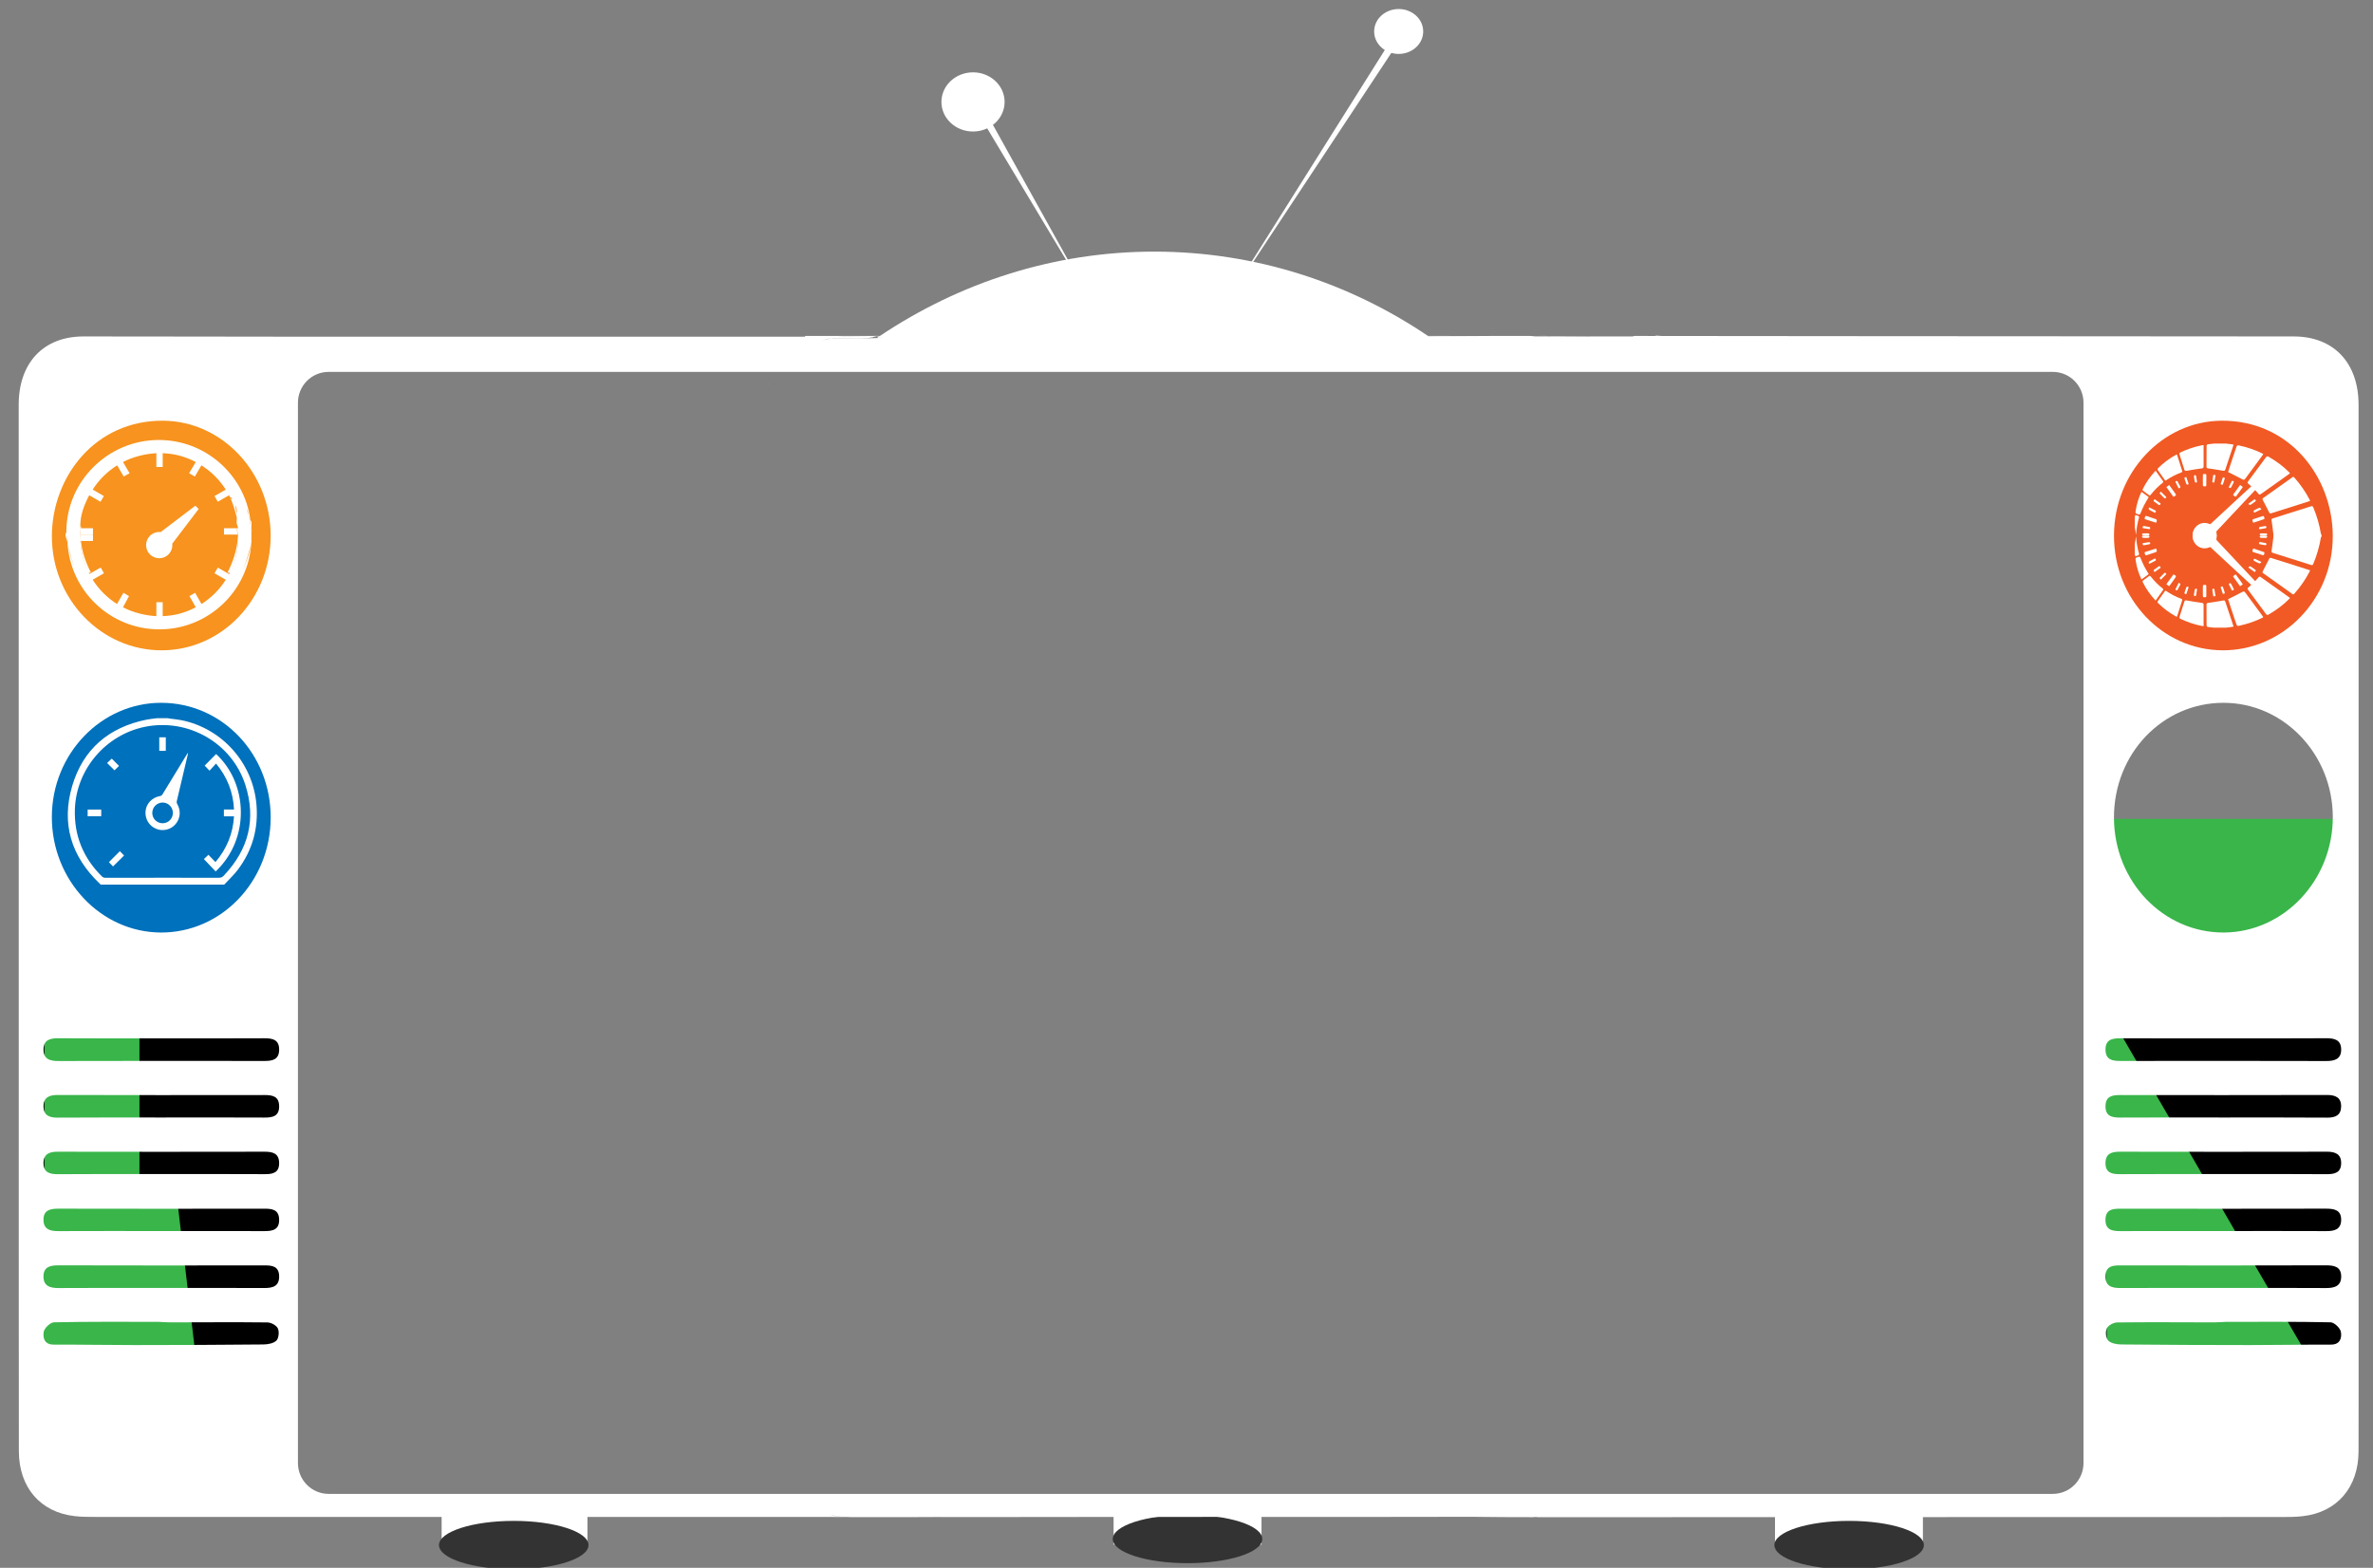 <?xml version="1.0" encoding="utf-8"?>
<!-- Generator: Adobe Illustrator 16.0.0, SVG Export Plug-In . SVG Version: 6.00 Build 0)  -->
<!DOCTYPE svg PUBLIC "-//W3C//DTD SVG 1.1//EN" "http://www.w3.org/Graphics/SVG/1.1/DTD/svg11.dtd">
<svg version="1.1" id="Layer_1" xmlns="http://www.w3.org/2000/svg" xmlns:xlink="http://www.w3.org/1999/xlink" x="0px" y="0px"
	 width="1123px" height="742px" viewBox="0 0 1123 742" enable-background="new 0 0 1123 742" xml:space="preserve">
<rect x="0" y="0" width="1123" height="742" fill="#808080" stroke="none"/>
<rect x="989" y="463" width="123" height="197"/>
<rect x="13" y="473" width="123" height="198"/>
<rect x="21" y="478" fill="#39B54A" width="45" height="83"/>
<rect x="14.286" y="564.889" transform="matrix(0.993 -0.117 0.117 0.993 -71.144 10.247)" fill="#39B54A" width="74.427" height="89.548"/>
<polyline fill="#39B54A" points="1089.237,636.877 997.075,637.768 994.404,473.464 "/>
<circle fill="#F7931E" cx="74.392" cy="253.357" r="57.89"/>
<circle fill="#0071BC" cx="78.72" cy="387.538" r="57.891"/>
<path fill="#39B54A" d="M1111.948,387.538c0,31.973-25.917,57.89-57.89,57.89c-31.974,0-57.89-25.917-57.89-57.89"/>
<circle fill="#F15A24" cx="1052.616" cy="254.801" r="57.89"/>
<path fill-rule="evenodd" clip-rule="evenodd" fill="#FFFFFF" d="M389.569,160c-2.122,0-4.141,0.941-6.06,1.635
	c0.144-0.059,0.274-0.1,0.418-0.142c1.14-0.448,2.309-0.815,3.535-1.118c0.446-0.114,0.909-0.258,1.385-0.36
	c0.202,0,0.39-0.015,0.591-0.015H389.569z"/>
<path fill-rule="evenodd" clip-rule="evenodd" fill="#FFFFFF" d="M684.695,159.214c-0.027,0-0.044-0.014-0.071-0.014h0.244
	c-0.043,0-0.087,0.014-0.144,0.014C684.709,159.214,684.709,159.214,684.695,159.214z"/>
<path fill-rule="evenodd" clip-rule="evenodd" fill="#FFFFFF" d="M685.33,159.2h-0.462c0.058-0.014,0.116-0.029,0.16-0.029
	C685.128,159.2,685.229,159.2,685.33,159.2z"/>
<path fill="none" d="M132.1,550.331c0.086,4.587-2.857,5.383-6.68,5.353c-16.145-0.086-32.305-0.044-48.45-0.044
	c-16.491,0-32.982-0.072-49.488,0.058c-3.824,0.03-6.868-0.705-6.911-5.18c-0.029-4.327,2.784-5.467,6.709-5.452
	c32.65,0.072,65.301,0.058,97.938,0C128.983,545.065,132.028,545.771,132.1,550.331z"/>
<path fill="none" d="M132.1,523.379c0.116,4.935-3.102,5.556-7.085,5.526c-16.145-0.087-32.289-0.043-48.435-0.029
	c-16.505,0-33.011-0.058-49.517,0.059c-3.751,0.014-6.391-1.14-6.478-5.151c-0.101-4.285,2.568-5.568,6.594-5.568
	c32.651,0.085,65.301,0.071,97.952,0.027C128.811,518.242,131.999,518.734,132.1,523.379z"/>
<path fill="none" d="M130.844,634.418c-1.341,1.356-4.025,1.832-6.132,1.861c-20.329,0.201-40.657,0.289-60.987,0.289
	c-12.769,0-25.552-0.245-38.335-0.218c-4.386,0.03-5.179-3.231-4.703-5.988c0.303-1.831,3.145-4.528,4.891-4.558
	c16.636-0.36,33.286-0.217,49.459-0.217c2.222,0.103,3.968,0.246,5.728,0.246c15.251-0.016,30.501-0.144,45.751,0.028
	c1.732,0.015,4.242,1.342,4.95,2.785C132.216,630.191,131.941,633.278,130.844,634.418z"/>
<path fill="none" d="M132.1,577.124c0.129,4.978-3.189,5.526-7.099,5.513c-16.318-0.058-32.622-0.03-48.955-0.03
	c-16.13,0-32.275-0.044-48.435,0.03c-3.723,0.014-6.911-0.693-7.026-5.152c-0.13-4.833,3.203-5.468,7.156-5.468
	c32.463,0.071,64.912,0.058,97.375,0.014C128.782,572.017,131.999,572.449,132.1,577.124z"/>
<path fill="none" d="M132.1,603.86c0.144,4.861-2.972,5.728-6.998,5.713c-16.145-0.073-32.29-0.029-48.435-0.029
	c-16.333,0-32.665-0.072-48.984,0.044c-4.068,0.014-7.214-1.011-7.112-5.656c0.101-4.415,3.26-5.093,7.041-5.093
	c32.477,0.086,64.956,0.071,97.433,0.029C128.681,598.853,131.956,599.171,132.1,603.86z"/>
<path fill="none" d="M128.089,253.416c0.087,29.938-22.884,54.236-51.379,54.351c-28.755,0.13-52.273-24.225-52.157-54.192
	c0.116-27.948,20.546-54.798,52.806-54.466C105.163,199.383,128.002,223.579,128.089,253.416z"/>
<path fill="none" d="M128.103,387.021c-0.101,30.153-23.344,54.422-52.012,54.307c-28.424-0.13-51.639-24.772-51.552-54.755
	c0.072-29.779,23.315-53.99,51.782-53.961C105.177,332.641,128.19,356.822,128.103,387.021z"/>
<path fill="none" d="M132.1,496.977c-0.13,4.632-3.318,5.136-6.998,5.136c-32.477-0.043-64.969-0.059-97.447,0.029
	c-4.068,0.015-7.199-0.938-7.069-5.642c0.115-4.444,3.246-5.15,7.026-5.137c16.16,0.115,32.318,0.044,48.464,0.058
	c16.333,0,32.665,0.044,48.998-0.043C129.056,491.363,132.229,492.042,132.1,496.977z"/>
<path fill="none" d="M1107.942,603.932c0.101,4.646-3.044,5.67-7.127,5.656c-16.318-0.116-32.637-0.044-48.97-0.044
	c-16.144,0-32.303-0.044-48.449,0.029c-4.01,0.015-7.127-0.852-6.982-5.713c0.145-4.689,3.419-5.008,7.055-4.992
	c32.479,0.042,64.941,0.057,97.419-0.029C1104.668,598.839,1107.842,599.517,1107.942,603.932z"/>
<path fill="none" d="M1107.929,550.518c-0.029,4.475-3.073,5.21-6.897,5.18c-16.506-0.13-32.996-0.058-49.502-0.058
	c-16.146,0-32.29-0.042-48.436,0.044c-3.822,0.03-6.78-0.766-6.694-5.353c0.087-4.56,3.131-5.266,6.897-5.266
	c32.637,0.058,65.287,0.072,97.923,0C1105.158,545.051,1107.972,546.19,1107.929,550.518z"/>
<path fill="none" d="M1107.929,577.484c-0.116,4.459-3.305,5.166-7.041,5.152c-16.145-0.074-32.29-0.03-48.436-0.03
	c-16.317,0-32.635-0.027-48.954,0.03c-3.91,0.014-7.214-0.535-7.099-5.513c0.102-4.675,3.332-5.107,6.982-5.094
	c32.464,0.044,64.927,0.058,97.39-0.014C1104.726,572.017,1108.059,572.651,1107.929,577.484z"/>
<path fill="none" d="M1107.915,523.783c-0.087,4.012-2.727,5.165-6.479,5.151c-16.491-0.116-32.997-0.059-49.502-0.059
	c-16.146-0.014-32.29-0.058-48.449,0.029c-3.969,0.029-7.187-0.592-7.07-5.526c0.101-4.645,3.275-5.137,6.968-5.137
	c32.651,0.044,65.302,0.058,97.954-0.027C1105.346,518.215,1108.029,519.498,1107.915,523.783z"/>
<path fill="none" d="M1103.109,636.351c-12.768-0.027-25.552,0.218-38.319,0.218c-20.332,0-40.659-0.088-60.989-0.289
	c-2.106-0.029-4.791-0.505-6.131-1.861c-1.111-1.14-1.372-4.227-0.621-5.771c0.691-1.443,3.217-2.771,4.948-2.785
	c15.251-0.172,30.501-0.044,45.738-0.028c1.759,0,3.505-0.144,5.741-0.246c16.159,0,32.81-0.144,49.446,0.217
	c1.759,0.029,4.587,2.727,4.89,4.558C1108.289,633.119,1107.495,636.381,1103.109,636.351z"/>
<path fill="none" d="M1107.929,496.5c0.114,4.704-3.001,5.656-7.069,5.642c-32.493-0.088-64.97-0.072-97.463-0.029
	c-3.665,0-6.854-0.504-6.982-5.136c-0.13-4.935,3.044-5.613,7.026-5.599c16.333,0.087,32.664,0.043,48.983,0.043
	c16.16-0.014,32.319,0.058,48.478-0.058C1104.668,491.35,1107.813,492.056,1107.929,496.5z"/>
<path fill="none" d="M1103.961,253.575c0.115,29.967-23.402,54.322-52.157,54.192c-28.495-0.115-51.48-24.413-51.379-54.351
	c0.086-29.837,22.911-54.033,50.729-54.307C1083.415,198.777,1103.845,225.627,1103.961,253.575z"/>
<path fill="none" d="M1103.975,386.572c0.088,29.982-23.128,54.625-51.564,54.755c-28.655,0.115-51.913-24.153-51.999-54.307
	c-0.088-30.198,22.911-54.38,51.768-54.409C1080.645,332.582,1103.889,356.793,1103.975,386.572z"/>
<path fill="#FFFFFF" d="M460.768,717.932c34.497,0,68.997-0.004,103.494-0.004c-42.393-0.002-84.787-0.004-127.18-0.006
	C444.978,717.926,452.873,717.932,460.768,717.932z"/>
<path fill="#FFFFFF" d="M424.139,718c-8.339,0-16.679,0-25.019,0.014c-0.173,0-0.332-0.014-0.505-0.014H424.139z"/>
<path fill="#FFFFFF" d="M691.446,718c4.313,0,8.627,0,12.939,0C700.073,718,695.76,718,691.446,718z"/>
<path fill="#FFFFFF" d="M667.758,717.932c7.896,0,15.792-0.006,23.688-0.01c-42.395,0.002-84.791,0.004-127.185,0.006
	C598.761,717.928,633.259,717.932,667.758,717.932z"/>
<path fill="#FFFFFF" d="M415.28,159.2c-0.029,0-0.058,0.014-0.086,0.014c-0.029,0.015-0.058,0.015-0.087,0.015
	c8.743,0,17.487,0.029,26.23,0.042c6.651,0.015,13.317,0.029,19.968,0.043c9.754,0.015,19.507,0.029,29.275,0.029
	c11.889,0,23.777,0,35.666-0.015c10.821-0.015,21.643-0.029,32.449-0.043C510.967,159.258,463.008,159.2,415.28,159.2z M413.866,159
	c-5.338,0-10.691,0.14-16.044,0.14c-2.885,0-5.641-0.14-8.252,0.86h11.311c2.814,0,5.555,0.234,8.253,0.104
	c1.833-0.086,3.636-0.408,5.41-0.985c0.029-0.014,0.058-0.12,0.086-0.12H413.866z"/>
<path fill="#FFFFFF" d="M363.526,181.651c-0.028,0.057-0.043,0.115-0.057,0.173c-0.015,0.058-0.043,0.115-0.043,0.173
	c0.028-0.058,0.057-0.101,0.086-0.173c0.014-0.043,0.029-0.101,0.058-0.173H363.526z M414.414,159c-1.731,1-3.491,0.922-5.28,1.024
	c1.833-0.087,3.636-0.368,5.41-0.945c0.029-0.015,0.058-0.079,0.086-0.079H414.414z M693.093,159.114
	c-2.497-0.014-4.979-0.114-7.459-0.114h-11.097c-11.268,0-22.536,0.114-33.818,0.129c-25.452,0.014-50.902,0.093-76.311,0.107
	c24.571,0.029,49.056,0.083,73.627,0.083c15.669,0.014,31.323-0.017,46.993-0.061c9.03-0.014,18.063-0.072,27.094-0.086
	C705.775,159.173,699.427,159.114,693.093,159.114z M734.255,159.107c-1.76,0-3.534-0.107-5.295-0.107h2.844
	c0.837,0,1.659,0.151,2.451,0.208c6.104-0.014,12.206-0.029,18.31-0.029C746.461,159.18,740.359,159.107,734.255,159.107z"/>
<path fill="#FFFFFF" d="M415.193,159h-0.217c-0.115,0-0.231,0.136-0.346,0.151c8.902,0,17.805,0.053,26.707,0.068
	c6.651,0.015,13.317-0.051,19.968-0.036C445.939,159.153,430.559,159,415.193,159z M414.414,159.2c0.044,0,0.087,0.014,0.13,0.029
	c0.029-0.015,0.058-0.015,0.086-0.029H414.414z M383.928,161.476c-0.145,0.044-0.274,0.084-0.418,0.143
	c1.919-0.692,3.938-1.618,6.06-1.618h-0.13C387.521,160,385.673,160.87,383.928,161.476z M363.469,181.824h0.043
	c0.014-0.043,0.029-0.101,0.058-0.173h-0.044C363.498,181.708,363.483,181.766,363.469,181.824z"/>
<path fill="#FFFFFF" d="M786.659,159h-3.694c0.375,0,0.75-0.202,1.125-0.188C784.956,158.841,785.821,159,786.659,159z"/>
<g>
	<g>
		<path fill="#FFFFFF" d="M92.456,239.324l-16.402,12.477c-0.233-0.019-0.467-0.039-0.7-0.039c-3.44,0-6.219,2.779-6.219,6.219
			c0,3.44,2.779,6.219,6.219,6.219c3.439,0,6.219-2.779,6.219-6.219c0-0.233-0.02-0.466-0.039-0.7l12.478-16.403L92.456,239.324z"/>
		<path fill="#FFFFFF" d="M43.036,271h-1.342c-2.165-5-3.39-10-3.621-15h0.202C38.837,261,40.453,266,43.036,271z"/>
		<path fill="#FFFFFF" d="M44,250v3h-6v-0.075c0-0.057,0.044-0.144,0-0.216c-0.043-0.073,0-0.13,0-0.188v-0.058
			c0-0.924,0-1.126,0-2.251V250H44z"/>
		<path fill="#FFFFFF" d="M110.112,236.232h-0.015c-0.015-0.044-0.029-0.073-0.043-0.102
			C110.068,236.159,110.083,236.203,110.112,236.232z"/>
		<path fill="#FFFFFF" d="M111.698,241.051c-0.086-0.39-0.172-0.765-0.274-1.14c-0.029-0.13-0.058-0.274-0.101-0.404
			c0.144,0.491,0.274,0.996,0.375,1.5V241.051z"/>
		<path fill="#FFFFFF" d="M111.973,242.479c0,0,0,0,0,0.014v0.116c0-0.015,0-0.029-0.014-0.044v-0.057
			c0-0.044-0.015-0.086-0.015-0.13C111.958,242.407,111.958,242.451,111.973,242.479z"/>
		<path fill="#FFFFFF" d="M112.029,245.726c0.029,0.504-0.029,1.024-0.029,1.544v-2.482C112,245.105,112,245.408,112.029,245.726z"
			/>
		<path fill="#FFFFFF" d="M112.384,247.27c-0.102-0.88-0.384-1.746-0.384-2.597v-0.491c0,0.505,0.206,1.024,0.235,1.544
			C112.292,246.23,112.354,246.75,112.384,247.27z"/>
		<path fill="#FFFFFF" d="M112.622,253H106v-3h6v0.329C112,251.179,112.593,252,112.622,253z"/>
		<path fill="#FFFFFF" d="M112.666,256c-0.217,5-1.415,10-3.55,15h-1.443c2.525-5,4.156-10,4.733-15H112.666z"/>
		<path fill="#FFFFFF" d="M109.708,235.467c0.044,0.073,0.087,0.131,0.116,0.216h-0.029v-0.014h-0.246v-0.015l0.014-0.101
			c0-0.058,0-0.087,0-0.087s0-0.014,0-0.028c0.014-0.026,0.014-0.052,0.014-0.078c0-0.026,0.001-0.054,0.001-0.081v-0.029
			c0-0.014,0-0.029,0-0.029c0.029,0.058,0.072,0.13,0.101,0.188C109.693,235.424,109.708,235.453,109.708,235.467z"/>
		<path fill="#FFFFFF" d="M114.787,236.319c0.014,0.029,0.014,0.058,0.028,0.086c-0.086-0.172-0.173-0.346-0.26-0.52
			c-0.014-0.029-0.029-0.058-0.029-0.086c0.029,0.044,0.043,0.044,0.072,0.086h0.014v-0.042h0.015v-0.058c0,0,0-0.015,0-0.029
			v-0.015c0-0.029,0-0.072,0-0.072h0.014c0.015,0.072,0.029,0.144,0.044,0.216c0.014,0.043,0.014,0.102,0.028,0.145
			C114.729,236.146,114.757,236.232,114.787,236.319z"/>
		<path fill="#FFFFFF" d="M114.844,236.478c0.087,0.158,0.159,0.316,0.246,0.476c-0.058-0.086-0.13-0.188-0.202-0.347
			c-0.029-0.058-0.057-0.129-0.072-0.202C114.83,236.434,114.83,236.448,114.844,236.478z"/>
		<path fill="#FFFFFF" d="M115.969,238.987c-0.23-0.692-0.658-1.356-0.99-2.034c0.044,0.058,0.021,0.101,0.021,0.145v0.014
			l0.124,0.014c0.071,0.072,0.185,0.159,0.243,0.289c0.072,0.173,0.171,0.39,0.229,0.577c0.029,0.058,0.057,0.116,0.086,0.173
			c0.072,0.203,0.166,0.404,0.223,0.606c0,0.014,0.018,0.029,0.018,0.043C115.937,238.873,115.955,238.929,115.969,238.987z"/>
		<path fill="#FFFFFF" d="M118.97,256.46c-0.014,0.303-0.029,0.62-0.072,0.923c-0.043,0.159-0.087,0.318-0.13,0.462
			C118.855,257.383,118.912,256.921,118.97,256.46z"/>
		<path fill="#FFFFFF" d="M119,247.039c0,0.015,0,0.015,0,0.015c0,1.544,0.072,3.116,0.072,4.703c0,0.418-0.101,0.837-0.116,1.255
			c-0.087-3.073-0.498-6.074-1.219-8.96c0-0.014-0.004-0.043-0.004-0.058c-0.115-0.317-0.225-0.621-0.327-0.923
			c-0.014-0.015-0.011-0.029-0.026-0.043c-0.144-0.389-0.273-0.779-0.403-1.168c-0.014-0.058-0.114-0.129-0.172-0.202
			c0-0.014-0.014-0.014-0.014-0.014c0-0.029,0.341-0.072,0.328-0.101c-0.058-0.188-0.12-0.375-0.12-0.549v-0.014
			c0,0-0.27,0.014-0.169,0.029c0.043,0-0.077,0.014-0.048,0.014c0.043,0-0.017,0.015-0.017,0.015s0.1-0.015,0.114,0
			c0.043,0.014,0.136,0.043,0.18,0.072c0.028,0.014,0.032,0.042,0.046,0.058c0.246,0.231,0.037,0.447,0.124,0.692
			c0.245,0.764,0.373,1.544,0.574,2.323c0.015,0.043,0.014,0.072,0.028,0.115c0.101,0.404,0.23,0.809,0.403,1.212
			c0.014,0.029,0.013,0.043,0.028,0.073c0.072,0.144,0.058,0.288,0.13,0.418C118.582,246.346,119,246.692,119,247.039z"/>
		<path fill="#FFFFFF" d="M119,253.055v3.377c0-0.693-0.043-1.414-0.043-2.122C118.957,253.892,119,253.473,119,253.055z"/>
	</g>
	<path fill="#FFFFFF" d="M116.979,241.859c-0.014-0.058-0.115-0.129-0.173-0.202c0.159,0.447,0.39,0.909,0.577,1.371
		C117.239,242.638,117.109,242.249,116.979,241.859z M116.864,240.979v0.014c0.029,0.015,0.058,0.015,0.072,0.029
		C116.907,241.008,116.893,240.993,116.864,240.979z M114.815,236.405c0.015,0.073,0.043,0.145,0.072,0.202
		c0.072,0.158,0.144,0.26,0.202,0.347c-0.087-0.16-0.159-0.318-0.246-0.476C114.83,236.448,114.83,236.434,114.815,236.405z
		 M114.541,235.669h0.216v-0.015l-0.231-0.014C114.526,235.655,114.541,235.655,114.541,235.669z M111.958,242.565
		c0.014,0.015,0.014,0.029,0.014,0.044v-0.116l-0.014,0.015V242.565z M111.424,239.521c0,0.015,0,0.029,0.015,0.044
		c0.13,0.403,0.433,0.835,0.505,1.254c-0.101-0.62-0.462-1.197-0.649-1.804C111.353,239.189,111.382,239.348,111.424,239.521z
		 M111.107,238.901c0-0.044-0.015-0.073-0.029-0.116c0-0.014-0.014-0.043-0.028-0.058c-0.029-0.073-0.058-0.13-0.087-0.202
		c-0.015-0.028-0.029-0.072-0.058-0.115c-0.015-0.043-0.029-0.087-0.043-0.145c-0.115-0.331-0.26-0.75-0.404-1.14
		c-0.058-0.13-0.101-0.259-0.145-0.389c0.202,0.417,0.376,0.865,0.549,1.298c-0.173-0.491-0.375-0.966-0.578-1.429
		c-0.014-0.014-0.014-0.029-0.028-0.043c-0.029-0.043,0.38-0.101,0.351-0.144c-0.015-0.029,0.393-0.043,0.393-0.058v0.015
		c0,0.072-0.252,0.159-0.223,0.23c0.201,0.462,0.223,0.938,0.223,1.429v0.014c0,0.245,0.104,0.491,0.177,0.736
		c0.057,0.173,0.081,0.332,0.109,0.504c0.015,0.015-0.032,0.044-0.003,0.058c-0.015-0.115-0.088-0.217-0.116-0.332
		C111.167,238.973,111.122,238.929,111.107,238.901z M109.679,235.409c-0.029-0.058-0.072-0.129-0.101-0.188c0,0,0,0.015,0,0.029
		c0-0.014-0.015-0.014-0.015-0.029h-0.014c0.014,0.015,0.014,0.029,0.029,0.044v0.014c0,0.026,0,0.054-0.001,0.081
		c0,0.026,0,0.052-0.014,0.078c0,0.014,0,0.028,0,0.028s0,0.029,0,0.087l-0.014,0.101v0.015h0.246v0.014h0.029
		c-0.029-0.085-0.072-0.144-0.116-0.216C109.708,235.453,109.693,235.424,109.679,235.409z M38.072,253
		c0.043,1,0.101,2.048,0.202,2.885c-0.101-0.837,0.101-1.885,0.101-2.885H38.072z M38.23,252.478v0.044
		c0,0.058,0.029,0.115,0.073,0.188C38.274,252.622,38.23,252.536,38.23,252.478z M38.144,250.098
		c0.015-0.433,0.015-0.88,0.029-1.313c-0.043,0.433-0.087,0.881-0.101,1.313v0.115h0.072V250.098z"/>
	<path fill="#FFFFFF" d="M119,247.053c0,1.544,0.072,3.116,0.072,4.703c0,0.418-0.101,0.837-0.116,1.255
		c-0.087-3.073-0.498-6.074-1.219-8.96c0-0.014-0.004-0.043-0.004-0.058c-0.115-0.317-0.225-0.621-0.327-0.923
		c-0.014-0.015-0.011-0.029-0.026-0.043c-0.187-0.462-0.417-0.923-0.576-1.371c0-0.014-0.013-0.014-0.013-0.014
		c-0.029-0.044,0.313-0.072,0.328-0.101c-0.058-0.188-0.12-0.375-0.12-0.549v-0.014c0-0.015-0.126-0.015-0.126-0.029
		c0-0.015-0.091-0.015-0.091-0.015c-0.102-0.029,0.152-0.072,0.065-0.116c-0.029-0.014,0.152-0.014,0.152-0.029c0,0,0,0,0-0.014
		c0-0.217-0.371-0.448-0.399-0.664c-0.016-0.145-0.222-0.303-0.265-0.447c-0.015-0.058-0.118-0.13-0.133-0.203
		c0-0.028-0.044-0.058-0.073-0.086c-0.029-0.115-0.081-0.246-0.124-0.361c0-0.014-0.011-0.014-0.025-0.029
		c-0.23-0.692-0.554-1.356-0.886-2.034c-0.058-0.086-0.133-0.188-0.205-0.347c-0.029-0.058-0.058-0.129-0.073-0.202
		c-0.087-0.172-0.175-0.346-0.261-0.52c-0.014-0.029-0.286-0.058-0.286-0.086l-0.27-0.014v-0.015l-0.884,0.015l0.648,0.107
		l0.749,0.108h0.029c0,0-0.394-0.18-0.394-0.194L114,235.655v0.015c0,0.433,0.783,0.866,0.97,1.298
		c0.375,0.865,0.925,1.746,1.243,2.655c0.158,0.447,0.411,0.894,0.555,1.356c0.029,0.014,0.092,0.029,0.121,0.043
		c0.015,0,0.053,0,0.066,0.015c0.043,0.014,0.113,0.043,0.141,0.072c0.333,0.245,0.064,0.49,0.151,0.75
		c0.26,0.808,0.378,1.616,0.594,2.438c0.145,0.404,0.29,0.809,0.405,1.212c0.072,0.16,0.146,0.332,0.231,0.491
		c-2.813-21.311-21.208-37.773-43.298-37.773c-24.037,0-43.783,19.493-43.783,43.529c0,0.418-0.398,0.837-0.398,1.255v0.043
		c0,1.155,0.6,2.28,0.844,3.377c-0.042-0.693-0.016-1.414-0.016-2.122c0-0.418-0.009-0.909,0.005-1.327
		c0.059,1.833,0.227,3.593,0.501,5.31c0.852,3.722,1.736,7.243,3.237,10.921c-1.543-3.679-2.638-7.2-3.229-10.921
		c-0.144-0.607-0.272-1.227-0.417-1.861c1.098,23.07,20.171,41.423,43.502,41.423c22.999,0,41.9-17.848,43.473-40.471
		c-0.044,0.159-0.087,0.318-0.13,0.462c-0.693,4.256-2.25,8.224-4.083,12.452c1.833-4.228,2.842-8.195,4.083-12.452
		c0.086-0.462,0.144-0.924,0.202-1.385c-0.014,0.303-0.115,0.62-0.158,0.923c0.086-0.303,0.188-0.606,0.188-0.923
		c0,0,0-0.015,0-0.029c0-0.693-0.043-1.414-0.043-2.122c0-0.418,0.043-0.837,0.043-1.255V247.053z M109.549,236h0.014
		c0,0-0.563-0.763-0.563-0.75c0-0.014,0-0.029,0-0.029c0,0.058,0.36,0.13,0.391,0.188c0.014,0.015,0.173,0.043,0.173,0.058
		c0.043,0.073,0.158,0.131,0.187,0.216c0.058,0.116,0.166,0.231,0.21,0.347c0.014,0.014,0.047,0.029,0.047,0.043
		c0,0.014,0.022,0.029,0.038,0.057c0.014,0.029,0.033,0.073,0.062,0.102c0,0.028,0.017,0.043,0.031,0.072
		c0,0.015,0.016,0.028,0.016,0.057c0.014,0.015,0.015,0.029,0.029,0.058c0.029,0.043,0.044,0.101,0.073,0.144
		c0.015,0.015,0.015,0.029,0.028,0.043c0.203,0.462,0.405,0.938,0.578,1.429c-0.173-0.433-0.347-0.881-0.549-1.298
		c0.044,0.13,0.087,0.259,0.145,0.389c0.144,0.39,0.289,0.809,0.404,1.14c0.014,0.058,0.028,0.102,0.043,0.145
		c0.029,0.043,0.042,0.087,0.058,0.115c0.043,0.058,0.072,0.116,0.087,0.202c0.014,0.014,0.028,0.043,0.028,0.058
		c0.015,0.043,0.029,0.072,0.029,0.116c0.014,0.028,0.029,0.072,0.029,0.115c0.029,0.115,0.072,0.217,0.087,0.332
		c0.014,0.015,0.043,0.029,0.057,0.029l0.015,0.015c0.058,0.043,0.115,0.087,0.115,0.116l0.014,0.014
		c-0.042-0.173-0.072-0.332-0.129-0.505c0.187,0.606,0.569,1.184,0.67,1.804c0.014,0.058,0.035,0.13,0.035,0.188v0.043
		c0,0.015,0,0.015,0,0.029c0,0.014,0,0.014,0,0.029c0,0.403,0.094,0.851,0.108,1.269c0,0.029-0.108,0.073-0.108,0.102
		c0,0,0,0,0,0.014v0.116c0-0.015,0-0.029,0-0.044v1.501c0-0.491-0.035-0.981-0.121-1.457c-0.015-0.116-0.04-0.245-0.054-0.361
		c-0.058-0.404-0.106-0.808-0.179-1.198c-0.115-0.577-0.247-1.154-0.419-1.703c-0.029-0.014-0.045-0.043-0.06-0.058
		c-0.029-0.172,0.068-0.332,0.01-0.504c-0.072-0.245-0.177-0.491-0.177-0.736v-0.014c0-0.491-0.022-0.966-0.223-1.429
		c-0.029-0.072,0.223-0.159,0.223-0.23v-0.015c0-0.101-0.523-0.202-0.567-0.288c0-0.015-0.225-0.029-0.24-0.043
		c-0.014-0.029-0.135-0.058-0.148-0.086c-0.015-0.015-0.067-0.015-0.082-0.029c-0.015-0.029-0.071,0.107-0.1,0.079
		c-0.086-0.086-0.185,0.007-0.271,0.007H109v-0.345c0-0.057-0.181-0.231-0.181-0.26l0.181,0.159c0-0.058,0-0.087,0-0.087
		s0-0.014,0-0.028c0,0,0-0.087,0-0.159v-0.014C109,235.25,109.563,236,109.549,236z M112.643,252.983
		c-0.028,1.442-0.11,1.883-0.197,2.721c-0.015,0.072-0.026,0.296-0.04,0.296h0.26c-0.217,5-1.415,9.89-3.55,14.363
		c-0.014,0.042-0.043,0.053-0.057,0.096c-0.188,0.434-0.404,0.836-0.621,1.254l-5.353-3.097l-1.559,2.694l5.324,3.071
		c-1.457,2.265-3.13,4.385-5.063,6.333c-1.992,1.961-4.127,3.692-6.421,5.149l-3.044-5.31l-2.655,1.558l2.979,5.295
		c-4.804,2.51-9.646,3.954-15.646,4.184V285h-3v6.592c-5-0.23-10.988-1.659-15.793-4.184l2.853-5.295l-2.656-1.558l-3.031,5.31
		c-2.294-1.458-4.445-3.189-6.422-5.151c-1.946-1.948-3.657-4.098-5.085-6.349l5.341-3.073l-1.556-2.713l-5.338,3.059
		c-0.216-0.419-0.432-1.276-0.62-1.276C39.528,266.034,38.304,261,38.072,256h0.202c-0.101,0-0.159-2-0.202-3H38v-0.075
		c0-0.057,0.044-0.144,0-0.216c-0.043-0.073,0-0.13,0-0.188v-0.058c0-0.953,0.13-0.464,0.144-2.464h0.231l0,0
		c0,0-0.094-0.832-0.051-1.265c-0.014,0.433-0.248,0.905-0.264,1.338c0.016-0.433-0.061-0.856-0.061-1.289v0.188
		c0,0.375,0,0.75,0,1.125v-1.372c0-5.079,1.905-9.911,4.228-14.341l5.331,3.088l1.605-2.698l-5.302-3.073
		c1.429-2.251,3.158-4.386,5.106-6.334c1.977-1.962,4.175-3.693,6.469-5.15l3.104,5.31l2.787-1.559l-3.123-5.31
		C63.011,216.133,69,214.72,74,214.488V221h3v-6.512c6,0.231,10.843,1.674,15.646,4.17l-3.164,5.31l2.74,1.559l3.094-5.31
		c2.294,1.457,4.454,3.188,6.445,5.15c1.933,1.948,3.626,4.069,5.083,6.334l-5.322,3.073l1.545,2.698l5.361-3.088
		c1.688,3.232,2.57,6.681,3.57,10.288v-0.491c0,0.505,0.196,1.024,0.225,1.544c0.058,0.504,0.139,1.024,0.168,1.544
		c-0.101-0.88-0.393-1.746-0.393-2.597v0.115c0,0.318,0,0.621,0.029,0.938c0.029,0.504-0.029,1.024-0.029,1.544v0.115
		c0,0.866,0.622,1.615,0.666,2.615H112v0.329C112,251.179,112.614,251.54,112.643,252.983z"/>
	<path fill="#FFFFFF" d="M38.173,248.784c-0.015,0.433-0.015,0.881-0.029,1.313v0.115h-0.072v-0.115
		C38.086,249.665,38.13,249.217,38.173,248.784z"/>
	<path fill="#FFFFFF" d="M32.344,258.293c-0.144-0.607-0.274-1.227-0.419-1.861c-0.042-0.693-0.057-1.414-0.057-2.122
		c0-0.418-0.029-0.909-0.015-1.327C31.912,254.815,32.07,256.576,32.344,258.293z"/>
	<rect x="38.072" y="250.098" fill="#FFFFFF" width="0.072" height="0.115"/>
	<path fill="#FFFFFF" d="M38.173,248.784c-0.015,0.433-0.015,0.881-0.029,1.313v0.115h-0.072v-0.115
		C38.086,249.665,38.13,249.217,38.173,248.784z"/>
	<path fill="#FFFFFF" d="M44,253v3h-5.726c-0.101,0-0.159-2-0.202-3H44z"/>
	<path fill="#FFFFFF" d="M32.344,258.293c-0.144-0.607-0.274-1.227-0.419-1.861c-0.042-0.693-0.057-1.414-0.057-2.122
		c0-0.418-0.029-0.909-0.015-1.327C31.912,254.815,32.07,256.576,32.344,258.293z"/>
</g>
<g>
	<g>
		<path fill-rule="evenodd" clip-rule="evenodd" fill="#FFFFFF" d="M1098.512,254.204c-7.244,0.004-14.489,0.003-21.731,0.022
			c-0.611,0.001-0.779-0.21-0.847-0.819c-0.259-2.356-0.566-4.709-0.928-7.054c-0.093-0.598,0.006-0.84,0.587-1.022
			c6.052-1.893,12.1-3.8,18.139-5.733c0.654-0.21,0.826,0.1,1.031,0.587c1.708,4.035,2.888,8.219,3.604,12.538
			c0.031,0.18,0.094,0.353,0.145,0.53C1098.512,253.569,1098.512,253.887,1098.512,254.204z"/>
		<path fill-rule="evenodd" clip-rule="evenodd" fill="#FFFFFF" d="M1053.443,209.928c0.835,0.104,1.669,0.203,2.503,0.316
			c0.326,0.046,0.653,0.122,1.058,0.199c-0.203,0.637-0.37,1.187-0.553,1.733c-1.112,3.333-2.241,6.659-3.328,10
			c-0.196,0.605-0.431,0.722-1.066,0.605c-2.333-0.425-4.677-0.785-7.026-1.105c-0.593-0.081-0.828-0.241-0.822-0.857
			c0.034-3.224,0.041-6.448,0.036-9.67c-0.002-0.598,0.23-0.857,0.822-0.906c0.891-0.076,1.774-0.207,2.663-0.315
			C1049.634,209.928,1051.538,209.928,1053.443,209.928z"/>
		<path fill-rule="evenodd" clip-rule="evenodd" fill="#FFFFFF" d="M1010.276,244.524c0.089-0.243,0.179-0.485,0.294-0.807
			c0.501,0.165,0.989,0.279,1.432,0.489c0.162,0.078,0.352,0.418,0.306,0.575c-0.787,2.718-1.229,5.486-1.462,8.335
			c-0.188-1.225-0.379-2.449-0.569-3.673C1010.276,247.804,1010.276,246.164,1010.276,244.524z"/>
		<path fill-rule="evenodd" clip-rule="evenodd" fill="#FFFFFF" d="M1067.242,231.94c-1.266,1.342-2.457,2.605-3.646,3.871
			c-3.237,3.447-6.478,6.895-9.714,10.343c-1.554,1.659-3.097,3.33-4.666,4.974c-0.38,0.4-0.501,0.755-0.36,1.329
			c0.761,3.152-1.084,6.116-4.243,6.898c-2.98,0.74-6.026-1.133-6.816-4.192c-1.042-4.035,2.737-7.891,6.785-6.875
			c0.716,0.179,1.165,0.037,1.68-0.442c4.016-3.749,8.056-7.475,12.093-11.205c2.018-1.865,4.042-3.721,6.066-5.579
			c0.292-0.267,0.592-0.521,0.982-0.862c-0.515-0.466-0.906-0.89-1.365-1.219c-0.508-0.366-0.509-0.667-0.144-1.155
			c2.472-3.301,4.919-6.622,7.371-9.937c0.423-0.574,0.813-1.178,1.285-1.709c0.147-0.168,0.595-0.283,0.77-0.184
			c3.774,2.128,7.232,4.677,10.269,7.781c0.034,0.033,0.038,0.097,0.088,0.247c-1.101,0.796-2.219,1.622-3.353,2.426
			c-3.383,2.405-6.771,4.8-10.157,7.199c-0.898,0.636-0.895,0.629-1.61-0.227C1068.153,232.942,1067.726,232.484,1067.242,231.94z"
			/>
		<path fill-rule="evenodd" clip-rule="evenodd" fill="#FFFFFF" d="M1093.217,237.079c-1.987,0.636-3.892,1.251-5.803,1.856
			c-4.053,1.283-8.106,2.558-12.16,3.84c-1.142,0.361-1.096,0.345-1.623-0.737c-0.878-1.799-1.795-3.581-2.746-5.342
			c-0.249-0.465-0.256-0.713,0.193-1.032c3.818-2.696,7.625-5.413,11.435-8.124c0.777-0.55,1.559-1.093,2.317-1.664
			c0.336-0.252,0.577-0.271,0.875,0.062c2.908,3.245,5.359,6.804,7.366,10.669C1093.129,236.721,1093.149,236.854,1093.217,237.079z
			"/>
		<path fill-rule="evenodd" clip-rule="evenodd" fill="#FFFFFF" d="M1054.429,223.407c0.366-1.148,0.71-2.278,1.088-3.398
			c0.942-2.83,1.919-5.65,2.84-8.487c0.217-0.662,0.508-0.863,1.206-0.711c3.784,0.823,7.436,2.025,10.919,3.724
			c0.183,0.091,0.353,0.211,0.593,0.354c-0.143,0.232-0.248,0.437-0.383,0.619c-2.714,3.675-5.444,7.336-8.134,11.03
			c-0.463,0.635-0.784,0.642-1.463,0.267c-2.009-1.107-4.082-2.091-6.127-3.124C1054.806,223.6,1054.645,223.518,1054.429,223.407z"
			/>
		<path fill-rule="evenodd" clip-rule="evenodd" fill="#FFFFFF" d="M1042.823,211.81c0,2.961-0.02,5.923,0.013,8.883
			c0.008,0.713-0.228,0.904-0.937,0.995c-2.351,0.302-4.698,0.674-7.027,1.117c-0.706,0.133-0.986,0.023-1.192-0.661
			c-0.703-2.328-1.445-4.644-2.204-6.955c-0.183-0.553-0.102-0.842,0.462-1.107c3.149-1.485,6.42-2.592,9.828-3.29
			C1042.921,210.556,1042.963,210.601,1042.823,211.81z"/>
		<path fill-rule="evenodd" clip-rule="evenodd" fill="#FFFFFF" d="M1024.691,227.456c-1.219-1.706-2.425-3.375-3.596-5.068
			c-0.104-0.15-0.076-0.553,0.05-0.678c2.644-2.655,5.62-4.864,8.977-6.673c0.122,0.257,0.229,0.434,0.289,0.624
			c0.748,2.341,1.482,4.688,2.237,7.027c0.148,0.452,0.119,0.735-0.386,0.917c-2.577,0.924-4.972,2.212-7.245,3.73
			C1024.955,227.376,1024.873,227.39,1024.691,227.456z"/>
		<path fill-rule="evenodd" clip-rule="evenodd" fill="#FFFFFF" d="M1020.117,222.756c1.264,1.764,2.453,3.408,3.605,5.079
			c0.078,0.111-0.063,0.506-0.213,0.623c-2.153,1.651-4.024,3.583-5.708,5.699c-0.269,0.337-0.491,0.418-0.851,0.146
			c-0.928-0.701-1.883-1.367-2.796-2.086c-0.145-0.114-0.243-0.491-0.168-0.648C1015.557,228.374,1017.567,225.479,1020.117,222.756
			z"/>
		<path fill-rule="evenodd" clip-rule="evenodd" fill="#FFFFFF" d="M1016.869,235.278c-0.76,1.303-1.518,2.48-2.149,3.721
			c-0.657,1.291-1.215,2.637-1.768,3.978c-0.201,0.489-0.412,0.639-0.945,0.472c-1.506-0.475-1.529-0.455-1.268-2.016
			c0.495-2.956,1.314-5.812,2.698-8.672C1014.604,233.615,1015.712,234.43,1016.869,235.278z"/>
		<path fill-rule="evenodd" clip-rule="evenodd" fill="#FFFFFF" d="M1066.347,247.396c-0.146-0.357-0.339-0.7-0.409-1.067
			c-0.033-0.178,0.118-0.529,0.261-0.58c1.563-0.546,3.14-1.063,4.727-1.537c0.147-0.045,0.515,0.223,0.576,0.411
			c0.101,0.329,0.149,0.985,0.043,1.024C1069.891,246.255,1068.21,246.787,1066.347,247.396z"/>
		<path fill-rule="evenodd" clip-rule="evenodd" fill="#FFFFFF" d="M1020.354,247.396c-1.764-0.566-3.414-1.102-5.067-1.625
			c-0.563-0.178-0.36-0.563-0.234-0.89c0.127-0.328,0.104-0.877,0.731-0.675c1.53,0.493,3.061,0.978,4.576,1.51
			c0.174,0.062,0.354,0.414,0.343,0.622C1020.683,246.662,1020.502,246.977,1020.354,247.396z"/>
		<path fill-rule="evenodd" clip-rule="evenodd" fill="#FFFFFF" d="M1044.109,227.307c0,0.737-0.007,1.474,0.002,2.209
			c0.007,0.388-0.07,0.709-0.543,0.666c-0.413-0.037-1.035,0.141-1.057-0.516c-0.049-1.628-0.036-3.26,0.003-4.889
			c0.017-0.606,0.566-0.406,0.926-0.433c0.363-0.028,0.692,0.016,0.687,0.517c-0.009,0.815-0.002,1.631-0.002,2.446
			C1044.119,227.307,1044.115,227.307,1044.109,227.307z"/>
		<path fill-rule="evenodd" clip-rule="evenodd" fill="#FFFFFF" d="M1028.568,235.125c-1.098-1.513-2.202-3.037-3.341-4.61
			c0.453-0.341,0.821-0.621,1.295-0.979c0.774,1.06,1.511,2.068,2.247,3.08c0.138,0.191,0.264,0.393,0.403,0.584
			C1030.013,234.359,1029.998,234.41,1028.568,235.125z"/>
		<path fill-rule="evenodd" clip-rule="evenodd" fill="#FFFFFF" d="M1056.759,234.173c1.133-1.565,2.214-3.059,3.352-4.634
			c0.443,0.324,0.815,0.596,1.285,0.94c-0.664,0.934-1.297,1.829-1.936,2.721c-0.308,0.429-0.677,0.824-0.924,1.286
			c-0.362,0.67-0.727,0.765-1.239,0.181C1057.16,234.513,1056.993,234.387,1056.759,234.173z"/>
		<path fill-rule="evenodd" clip-rule="evenodd" fill="#FFFFFF" d="M1047.423,224.773c0.351,0.025,0.627,0.045,1.074,0.076
			c-0.192,1.157-0.356,2.255-0.573,3.343c-0.021,0.113-0.395,0.266-0.543,0.216c-0.186-0.063-0.455-0.331-0.438-0.482
			C1047.063,226.891,1047.247,225.864,1047.423,224.773z"/>
		<path fill-rule="evenodd" clip-rule="evenodd" fill="#FFFFFF" d="M1070.125,241.089c-0.169,0.068-0.345,0.124-0.508,0.204
			c-0.821,0.41-1.634,0.846-2.474,1.221c-0.158,0.073-0.59-0.058-0.606-0.142c-0.041-0.258-0.031-0.697,0.122-0.786
			c0.815-0.475,1.667-0.904,2.54-1.254c0.191-0.076,0.537,0.237,0.809,0.372C1070.047,240.833,1070.088,240.961,1070.125,241.089z"
			/>
		<path fill-rule="evenodd" clip-rule="evenodd" fill="#FFFFFF" d="M1050.895,229.094c0.314-0.975,0.612-1.979,0.98-2.958
			c0.053-0.148,0.476-0.285,0.652-0.221c0.163,0.058,0.354,0.429,0.308,0.604c-0.194,0.764-0.466,1.507-0.722,2.255
			C1051.826,229.619,1051.78,229.629,1050.895,229.094z"/>
		<path fill-rule="evenodd" clip-rule="evenodd" fill="#FFFFFF" d="M1039.738,228.113c-0.133,0.085-0.333,0.313-0.534,0.312
			c-0.178-0.001-0.479-0.227-0.516-0.399c-0.19-0.874-0.346-1.76-0.442-2.649c-0.018-0.176,0.252-0.516,0.42-0.542
			c0.189-0.028,0.568,0.19,0.603,0.356C1039.459,226.09,1039.57,227.007,1039.738,228.113z"/>
		<path fill-rule="evenodd" clip-rule="evenodd" fill="#FFFFFF" d="M1022.531,238.294c-0.289,0.86-0.661,0.953-1.254,0.445
			c-0.498-0.428-1.035-0.823-1.596-1.164c-0.655-0.398-0.709-0.772,0.018-1.305C1020.614,236.926,1021.563,237.605,1022.531,238.294
			z"/>
		<path fill-rule="evenodd" clip-rule="evenodd" fill="#FFFFFF" d="M1064.115,238.345c0.947-0.693,1.895-1.386,2.901-2.123
			c0.21,0.281,0.392,0.523,0.626,0.836c-0.913,0.67-1.754,1.34-2.66,1.903c-0.171,0.106-0.607-0.218-0.92-0.342
			C1064.081,238.528,1064.097,238.437,1064.115,238.345z"/>
		<path fill-rule="evenodd" clip-rule="evenodd" fill="#FFFFFF" d="M1054.733,230.583c0.51-1.031,1.021-2.059,1.52-3.065
			c1.026,0.224,1.071,0.309,0.653,1.119c-0.324,0.629-0.673,1.248-0.979,1.886C1055.632,231.13,1055.279,231.121,1054.733,230.583z"
			/>
		<path fill-rule="evenodd" clip-rule="evenodd" fill="#FFFFFF" d="M1031.029,231.114c-0.537-1.056-1.057-2.077-1.574-3.091
			c0.536-0.585,0.901-0.586,1.22,0.105c0.285,0.617,0.592,1.233,0.96,1.804C1032.073,230.609,1031.836,230.921,1031.029,231.114z"/>
		<path fill-rule="evenodd" clip-rule="evenodd" fill="#FFFFFF" d="M1069.377,250.482c-0.105-0.144-0.346-0.33-0.363-0.534
			c-0.016-0.171,0.204-0.49,0.366-0.525c0.895-0.196,1.8-0.349,2.712-0.454c0.166-0.019,0.508,0.241,0.518,0.388
			c0.009,0.204-0.182,0.567-0.347,0.605C1071.371,250.169,1070.462,250.297,1069.377,250.482z"/>
		<path fill-rule="evenodd" clip-rule="evenodd" fill="#FFFFFF" d="M1034.641,225.797c0.336,0.977,0.654,1.924,0.994,2.866
			c0.157,0.438-0.023,0.704-0.427,0.724c-0.189,0.009-0.497-0.213-0.57-0.401c-0.283-0.71-0.445-1.471-0.737-2.177
			C1033.611,226.105,1033.831,225.829,1034.641,225.797z"/>
		<path fill-rule="evenodd" clip-rule="evenodd" fill="#FFFFFF" d="M1014.011,249.93c-0.096-0.827,0.157-1.104,0.885-0.943
			c0.771,0.171,1.565,0.244,2.333,0.429c0.175,0.042,0.423,0.399,0.388,0.549c-0.045,0.187-0.369,0.459-0.544,0.439
			C1016.058,250.29,1015.049,250.099,1014.011,249.93z"/>
		<path fill-rule="evenodd" clip-rule="evenodd" fill="#FFFFFF" d="M1022.03,233.356c0.166-0.188,0.37-0.416,0.606-0.68
			c0.938,0.952,1.746,1.773,2.553,2.588c-0.47,0.841-0.588,0.862-1.234,0.216c-0.615-0.617-1.222-1.239-1.83-1.861
			C1022.092,233.585,1022.09,233.525,1022.03,233.356z"/>
		<path fill-rule="evenodd" clip-rule="evenodd" fill="#FFFFFF" d="M1017.226,240.181c0.913,0.463,1.845,0.901,2.737,1.399
			c0.697,0.387,0.116,0.712-0.113,1.134c-0.969-0.501-1.924-0.95-2.815-1.496c-0.171-0.104-0.1-0.597-0.14-0.91
			C1017.005,240.266,1017.115,240.223,1017.226,240.181z"/>
		<path fill-rule="evenodd" clip-rule="evenodd" fill="#FFFFFF" d="M1015.501,254.564c-0.446,0-0.899,0.05-1.335-0.022
			c-0.207-0.034-0.374-0.303-0.559-0.466c0.19-0.184,0.367-0.515,0.567-0.529c0.864-0.06,1.735-0.054,2.599-0.003
			c0.188,0.011,0.361,0.304,0.543,0.466c-0.186,0.185-0.348,0.484-0.56,0.529C1016.355,254.625,1015.92,254.564,1015.501,254.564z"
			/>
		<path fill-rule="evenodd" clip-rule="evenodd" fill="#FFFFFF" d="M1071.178,254.562c-0.449,0.002-0.906,0.053-1.342-0.021
			c-0.2-0.035-0.355-0.321-0.531-0.494c0.175-0.175,0.342-0.489,0.524-0.499c0.896-0.054,1.797-0.054,2.691,0.001
			c0.167,0.009,0.411,0.332,0.44,0.538c0.022,0.133-0.264,0.426-0.439,0.454C1072.083,254.606,1071.627,254.562,1071.178,254.562z"
			/>
	</g>
	<g>
		<path fill-rule="evenodd" clip-rule="evenodd" fill="#FFFFFF" d="M1098.512,252.78c-7.244-0.005-14.489-0.004-21.731-0.022
			c-0.611-0.001-0.779,0.21-0.847,0.819c-0.259,2.356-0.566,4.709-0.928,7.054c-0.093,0.599,0.006,0.84,0.587,1.022
			c6.052,1.893,12.1,3.8,18.139,5.733c0.654,0.209,0.826-0.1,1.031-0.587c1.708-4.034,2.888-8.219,3.604-12.538
			c0.031-0.18,0.094-0.354,0.145-0.531C1098.512,253.414,1098.512,253.097,1098.512,252.78z"/>
		<path fill-rule="evenodd" clip-rule="evenodd" fill="#FFFFFF" d="M1053.443,297.055c0.835-0.104,1.669-0.202,2.503-0.315
			c0.326-0.046,0.653-0.122,1.058-0.199c-0.203-0.637-0.37-1.188-0.553-1.733c-1.112-3.333-2.241-6.66-3.328-10
			c-0.196-0.606-0.431-0.722-1.066-0.606c-2.333,0.426-4.677,0.786-7.026,1.105c-0.593,0.081-0.828,0.241-0.822,0.858
			c0.034,3.224,0.041,6.448,0.036,9.67c-0.002,0.598,0.23,0.856,0.822,0.906c0.891,0.075,1.774,0.208,2.663,0.314
			C1049.634,297.055,1051.538,297.055,1053.443,297.055z"/>
		<path fill-rule="evenodd" clip-rule="evenodd" fill="#FFFFFF" d="M1010.276,262.46c0.089,0.243,0.179,0.485,0.294,0.807
			c0.501-0.165,0.989-0.279,1.432-0.489c0.162-0.078,0.352-0.418,0.306-0.575c-0.787-2.718-1.229-5.487-1.462-8.335
			c-0.188,1.224-0.379,2.449-0.569,3.673C1010.276,259.18,1010.276,260.82,1010.276,262.46z"/>
		<path fill-rule="evenodd" clip-rule="evenodd" fill="#FFFFFF" d="M1067.242,275.043c-1.266-1.343-2.457-2.605-3.646-3.871
			c-3.237-3.447-6.478-6.894-9.714-10.343c-1.554-1.659-3.097-3.33-4.666-4.974c-0.38-0.4-0.501-0.755-0.36-1.329
			c0.761-3.152-1.084-6.116-4.243-6.898c-2.98-0.739-6.026,1.134-6.816,4.192c-1.042,4.035,2.737,7.892,6.785,6.875
			c0.716-0.179,1.165-0.036,1.68,0.442c4.016,3.75,8.056,7.476,12.093,11.204c2.018,1.866,4.042,3.722,6.066,5.58
			c0.292,0.267,0.592,0.521,0.982,0.862c-0.515,0.466-0.906,0.89-1.365,1.219c-0.508,0.366-0.509,0.667-0.144,1.155
			c2.472,3.302,4.919,6.622,7.371,9.937c0.423,0.574,0.813,1.178,1.285,1.709c0.147,0.168,0.595,0.282,0.77,0.184
			c3.774-2.128,7.232-4.677,10.269-7.781c0.034-0.033,0.038-0.096,0.088-0.247c-1.101-0.796-2.219-1.622-3.353-2.425
			c-3.383-2.405-6.771-4.8-10.157-7.199c-0.898-0.637-0.895-0.629-1.61,0.227C1068.153,274.042,1067.726,274.5,1067.242,275.043z"/>
		<path fill-rule="evenodd" clip-rule="evenodd" fill="#FFFFFF" d="M1093.217,269.905c-1.987-0.636-3.892-1.251-5.803-1.856
			c-4.053-1.283-8.106-2.558-12.16-3.839c-1.142-0.36-1.096-0.345-1.623,0.736c-0.878,1.799-1.795,3.582-2.746,5.343
			c-0.249,0.465-0.256,0.713,0.193,1.031c3.818,2.696,7.625,5.413,11.435,8.125c0.777,0.55,1.559,1.093,2.317,1.664
			c0.336,0.252,0.577,0.271,0.875-0.062c2.908-3.244,5.359-6.804,7.366-10.669C1093.129,270.263,1093.149,270.129,1093.217,269.905z
			"/>
		<path fill-rule="evenodd" clip-rule="evenodd" fill="#FFFFFF" d="M1054.429,283.577c0.366,1.148,0.71,2.278,1.088,3.398
			c0.942,2.83,1.919,5.65,2.84,8.486c0.217,0.663,0.508,0.864,1.206,0.712c3.784-0.824,7.436-2.025,10.919-3.724
			c0.183-0.091,0.353-0.211,0.593-0.354c-0.143-0.232-0.248-0.437-0.383-0.619c-2.714-3.675-5.444-7.337-8.134-11.03
			c-0.463-0.636-0.784-0.642-1.463-0.267c-2.009,1.106-4.082,2.092-6.127,3.123C1054.806,283.384,1054.645,283.466,1054.429,283.577
			z"/>
		<path fill-rule="evenodd" clip-rule="evenodd" fill="#FFFFFF" d="M1042.823,295.174c0-2.961-0.02-5.923,0.013-8.883
			c0.008-0.714-0.228-0.904-0.937-0.995c-2.351-0.302-4.698-0.674-7.027-1.117c-0.706-0.133-0.986-0.023-1.192,0.661
			c-0.703,2.328-1.445,4.644-2.204,6.955c-0.183,0.553-0.102,0.841,0.462,1.107c3.149,1.485,6.42,2.591,9.828,3.29
			C1042.921,296.428,1042.963,296.382,1042.823,295.174z"/>
		<path fill-rule="evenodd" clip-rule="evenodd" fill="#FFFFFF" d="M1024.691,279.528c-1.219,1.706-2.425,3.375-3.596,5.068
			c-0.104,0.15-0.076,0.553,0.05,0.678c2.644,2.655,5.62,4.864,8.977,6.673c0.122-0.258,0.229-0.433,0.289-0.624
			c0.748-2.342,1.482-4.688,2.237-7.027c0.148-0.452,0.119-0.735-0.386-0.917c-2.577-0.924-4.972-2.213-7.245-3.729
			C1024.955,279.607,1024.873,279.594,1024.691,279.528z"/>
		<path fill-rule="evenodd" clip-rule="evenodd" fill="#FFFFFF" d="M1020.117,284.228c1.264-1.764,2.453-3.408,3.605-5.078
			c0.078-0.112-0.063-0.507-0.213-0.623c-2.153-1.652-4.024-3.582-5.708-5.699c-0.269-0.338-0.491-0.419-0.851-0.146
			c-0.928,0.701-1.883,1.367-2.796,2.086c-0.145,0.113-0.243,0.491-0.168,0.648C1015.557,278.61,1017.567,281.504,1020.117,284.228z
			"/>
		<path fill-rule="evenodd" clip-rule="evenodd" fill="#FFFFFF" d="M1016.869,271.705c-0.76-1.302-1.518-2.479-2.149-3.72
			c-0.657-1.291-1.215-2.637-1.768-3.978c-0.201-0.489-0.412-0.639-0.945-0.472c-1.506,0.476-1.529,0.456-1.268,2.016
			c0.495,2.956,1.314,5.812,2.698,8.672C1014.604,273.369,1015.712,272.554,1016.869,271.705z"/>
		<path fill-rule="evenodd" clip-rule="evenodd" fill="#FFFFFF" d="M1066.347,259.587c-0.146,0.356-0.339,0.7-0.409,1.067
			c-0.033,0.178,0.118,0.529,0.261,0.58c1.563,0.546,3.14,1.063,4.727,1.537c0.147,0.045,0.515-0.223,0.576-0.411
			c0.101-0.329,0.149-0.985,0.043-1.025C1069.891,260.728,1068.21,260.197,1066.347,259.587z"/>
		<path fill-rule="evenodd" clip-rule="evenodd" fill="#FFFFFF" d="M1020.354,259.587c-1.764,0.566-3.414,1.102-5.067,1.625
			c-0.563,0.178-0.36,0.563-0.234,0.89c0.127,0.328,0.104,0.877,0.731,0.675c1.53-0.493,3.061-0.978,4.576-1.51
			c0.174-0.063,0.354-0.415,0.343-0.622C1020.683,260.322,1020.502,260.007,1020.354,259.587z"/>
		<path fill-rule="evenodd" clip-rule="evenodd" fill="#FFFFFF" d="M1044.109,279.677c0-0.737-0.007-1.474,0.002-2.209
			c0.007-0.388-0.07-0.709-0.543-0.666c-0.413,0.037-1.035-0.141-1.057,0.516c-0.049,1.628-0.036,3.26,0.003,4.889
			c0.017,0.606,0.566,0.406,0.926,0.433c0.363,0.028,0.692-0.016,0.687-0.517c-0.009-0.815-0.002-1.631-0.002-2.446
			C1044.119,279.677,1044.115,279.677,1044.109,279.677z"/>
		<path fill-rule="evenodd" clip-rule="evenodd" fill="#FFFFFF" d="M1028.568,271.859c-1.098,1.513-2.202,3.037-3.341,4.61
			c0.453,0.341,0.821,0.62,1.295,0.978c0.774-1.059,1.511-2.068,2.247-3.079c0.138-0.192,0.264-0.393,0.403-0.585
			C1030.013,272.625,1029.998,272.573,1028.568,271.859z"/>
		<path fill-rule="evenodd" clip-rule="evenodd" fill="#FFFFFF" d="M1056.759,272.811c1.133,1.565,2.214,3.058,3.352,4.633
			c0.443-0.324,0.815-0.595,1.285-0.94c-0.664-0.934-1.297-1.828-1.936-2.721c-0.308-0.429-0.677-0.824-0.924-1.286
			c-0.362-0.67-0.727-0.765-1.239-0.181C1057.16,272.471,1056.993,272.598,1056.759,272.811z"/>
		<path fill-rule="evenodd" clip-rule="evenodd" fill="#FFFFFF" d="M1047.423,282.211c0.351-0.025,0.627-0.045,1.074-0.076
			c-0.192-1.156-0.356-2.254-0.573-3.343c-0.021-0.113-0.395-0.266-0.543-0.215c-0.186,0.063-0.455,0.331-0.438,0.482
			C1047.063,280.092,1047.247,281.12,1047.423,282.211z"/>
		<path fill-rule="evenodd" clip-rule="evenodd" fill="#FFFFFF" d="M1070.125,265.894c-0.169-0.067-0.345-0.123-0.508-0.204
			c-0.821-0.41-1.634-0.846-2.474-1.222c-0.158-0.072-0.59,0.059-0.606,0.143c-0.041,0.258-0.031,0.697,0.122,0.785
			c0.815,0.475,1.667,0.905,2.54,1.254c0.191,0.077,0.537-0.236,0.809-0.371C1070.047,266.151,1070.088,266.022,1070.125,265.894z"
			/>
		<path fill-rule="evenodd" clip-rule="evenodd" fill="#FFFFFF" d="M1050.895,277.89c0.314,0.976,0.612,1.979,0.98,2.959
			c0.053,0.148,0.476,0.285,0.652,0.221c0.163-0.059,0.354-0.429,0.308-0.604c-0.194-0.764-0.466-1.507-0.722-2.255
			C1051.826,277.366,1051.78,277.354,1050.895,277.89z"/>
		<path fill-rule="evenodd" clip-rule="evenodd" fill="#FFFFFF" d="M1039.738,278.871c-0.133-0.085-0.333-0.313-0.534-0.313
			c-0.178,0.002-0.479,0.227-0.516,0.399c-0.19,0.874-0.346,1.76-0.442,2.649c-0.018,0.175,0.252,0.517,0.42,0.542
			c0.189,0.028,0.568-0.19,0.603-0.357C1039.459,280.894,1039.57,279.977,1039.738,278.871z"/>
		<path fill-rule="evenodd" clip-rule="evenodd" fill="#FFFFFF" d="M1022.531,268.689c-0.289-0.86-0.661-0.953-1.254-0.445
			c-0.498,0.429-1.035,0.823-1.596,1.164c-0.655,0.398-0.709,0.773,0.018,1.305C1020.614,270.058,1021.563,269.379,1022.531,268.689
			z"/>
		<path fill-rule="evenodd" clip-rule="evenodd" fill="#FFFFFF" d="M1064.115,268.639c0.947,0.693,1.895,1.386,2.901,2.123
			c0.21-0.282,0.392-0.523,0.626-0.837c-0.913-0.669-1.754-1.339-2.66-1.902c-0.171-0.106-0.607,0.218-0.92,0.342
			C1064.081,268.456,1064.097,268.547,1064.115,268.639z"/>
		<path fill-rule="evenodd" clip-rule="evenodd" fill="#FFFFFF" d="M1054.733,276.401c0.51,1.031,1.021,2.058,1.52,3.065
			c1.026-0.224,1.071-0.309,0.653-1.119c-0.324-0.629-0.673-1.249-0.979-1.886C1055.632,275.854,1055.279,275.863,1054.733,276.401z
			"/>
		<path fill-rule="evenodd" clip-rule="evenodd" fill="#FFFFFF" d="M1031.029,275.87c-0.537,1.056-1.057,2.078-1.574,3.09
			c0.536,0.586,0.901,0.587,1.22-0.104c0.285-0.618,0.592-1.233,0.96-1.805C1032.073,276.375,1031.836,276.062,1031.029,275.87z"/>
		<path fill-rule="evenodd" clip-rule="evenodd" fill="#FFFFFF" d="M1069.377,256.501c-0.105,0.145-0.346,0.33-0.363,0.534
			c-0.016,0.171,0.204,0.49,0.366,0.525c0.895,0.196,1.8,0.349,2.712,0.453c0.166,0.019,0.508-0.241,0.518-0.387
			c0.009-0.203-0.182-0.567-0.347-0.605C1071.371,256.814,1070.462,256.687,1069.377,256.501z"/>
		<path fill-rule="evenodd" clip-rule="evenodd" fill="#FFFFFF" d="M1034.641,281.187c0.336-0.977,0.654-1.924,0.994-2.866
			c0.157-0.438-0.023-0.704-0.427-0.724c-0.189-0.009-0.497,0.213-0.57,0.401c-0.283,0.711-0.445,1.471-0.737,2.178
			C1033.611,280.879,1033.831,281.154,1034.641,281.187z"/>
		<path fill-rule="evenodd" clip-rule="evenodd" fill="#FFFFFF" d="M1014.011,257.054c-0.096,0.827,0.157,1.104,0.885,0.943
			c0.771-0.171,1.565-0.245,2.333-0.429c0.175-0.043,0.423-0.398,0.388-0.549c-0.045-0.188-0.369-0.459-0.544-0.439
			C1016.058,256.694,1015.049,256.884,1014.011,257.054z"/>
		<path fill-rule="evenodd" clip-rule="evenodd" fill="#FFFFFF" d="M1022.03,273.627c0.166,0.188,0.37,0.415,0.606,0.68
			c0.938-0.951,1.746-1.772,2.553-2.588c-0.47-0.842-0.588-0.862-1.234-0.216c-0.615,0.617-1.222,1.239-1.83,1.862
			C1022.092,273.398,1022.09,273.459,1022.03,273.627z"/>
		<path fill-rule="evenodd" clip-rule="evenodd" fill="#FFFFFF" d="M1017.226,266.803c0.913-0.462,1.845-0.9,2.737-1.399
			c0.697-0.388,0.116-0.712-0.113-1.134c-0.969,0.501-1.924,0.951-2.815,1.497c-0.171,0.103-0.1,0.597-0.14,0.91
			C1017.005,266.718,1017.115,266.761,1017.226,266.803z"/>
		<path fill-rule="evenodd" clip-rule="evenodd" fill="#FFFFFF" d="M1015.501,252.419c-0.446,0-0.899-0.05-1.335,0.022
			c-0.207,0.034-0.374,0.303-0.559,0.465c0.19,0.185,0.367,0.516,0.567,0.529c0.864,0.061,1.735,0.055,2.599,0.003
			c0.188-0.01,0.361-0.304,0.543-0.466c-0.186-0.185-0.348-0.484-0.56-0.529C1016.355,252.358,1015.92,252.419,1015.501,252.419z"/>
		<path fill-rule="evenodd" clip-rule="evenodd" fill="#FFFFFF" d="M1071.178,252.421c-0.449-0.001-0.906-0.053-1.342,0.021
			c-0.2,0.036-0.355,0.322-0.531,0.494c0.175,0.175,0.342,0.489,0.524,0.499c0.896,0.054,1.797,0.054,2.691-0.001
			c0.167-0.009,0.411-0.332,0.44-0.538c0.022-0.133-0.264-0.426-0.439-0.454C1072.083,252.377,1071.627,252.421,1071.178,252.421z"
			/>
	</g>
</g>
<g>
	<path fill-rule="evenodd" clip-rule="evenodd" fill="#FFFFFF" d="M74.255,339.906c1.747,0,3.498,0,5.248,0
		c0.252,0.057,0.499,0.131,0.752,0.166c1.874,0.254,3.77,0.395,5.62,0.77c19.22,3.885,33.761,20.186,35.48,39.786
		c1.004,11.451-1.907,21.847-8.833,31.019c-1.903,2.517-4.267,4.684-6.417,7.008c-19.484,0-38.967,0-58.451,0
		c-0.141-0.146-0.275-0.295-0.422-0.433c-13.534-12.842-18.34-28.445-13.059-46.29c5.133-17.345,17.294-27.713,35.078-31.329
		C70.897,340.268,72.585,340.134,74.255,339.906z M76.879,415.403c0-0.005,0-0.005,0-0.006c8.895,0,17.791-0.014,26.686,0.023
		c0.96,0.002,1.632-0.271,2.282-0.958c11.808-12.386,15.495-26.816,10.224-43.115c-6.396-19.785-27.031-31.513-47.452-27.381
		c-18.543,3.751-32.516,20.071-33.174,38.92c-0.434,12.469,3.898,23.104,12.779,31.882c0.475,0.468,0.955,0.647,1.617,0.647
		C58.854,415.394,67.866,415.403,76.879,415.403z"/>
	<path fill-rule="evenodd" clip-rule="evenodd" fill="#FFFFFF" d="M101.963,407.998c5.384-6.372,8.284-13.459,8.783-21.663
		c-1.667,0-3.198,0-4.79,0c0-1.099,0-2.101,0-3.212c1.587,0,3.145,0,4.796,0c-0.391-8.25-3.23-15.399-8.509-21.761
		c-1.071,1.175-2.088,2.285-3.077,3.367c-0.877-0.907-1.598-1.649-2.309-2.388c1.73-1.755,3.566-3.616,5.398-5.475
		c15.083,13.782,16.248,40.12-0.208,55.557c-1.858-1.958-3.717-3.916-5.546-5.84c0.61-0.581,1.358-1.295,2.135-2.037
		C99.62,405.568,100.746,406.734,101.963,407.998z"/>
	<path fill-rule="evenodd" clip-rule="evenodd" fill="#FFFFFF" d="M89.011,356.508c-0.516,2.178-1.027,4.354-1.546,6.531
		c-1.282,5.408-2.579,10.815-3.834,16.231c-0.085,0.366,0.018,0.865,0.214,1.197c1.833,3.113,1.563,6.817-0.737,9.535
		c-2.221,2.625-5.945,3.555-9.133,2.281c-3.284-1.311-5.31-4.509-5.122-8.082c0.192-3.688,2.991-6.774,6.836-7.447
		c0.624-0.108,0.943-0.386,1.249-0.89c3.779-6.225,7.579-12.439,11.372-18.656c0.163-0.267,0.344-0.52,0.519-0.779
		C88.89,356.457,88.95,356.482,89.011,356.508z M81.815,384.689c-0.01-2.662-2.183-4.861-4.815-4.873
		c-2.728-0.013-4.941,2.205-4.938,4.948c0.006,2.692,2.209,4.864,4.921,4.851C79.689,389.602,81.826,387.42,81.815,384.689z"/>
	<path fill-rule="evenodd" clip-rule="evenodd" fill="#FFFFFF" d="M51.538,408.028c1.725-1.731,3.443-3.457,5.172-5.193
		c0.654,0.67,1.36,1.395,2.004,2.05c-1.718,1.697-3.462,3.423-5.228,5.168C52.939,409.484,52.238,408.756,51.538,408.028z"/>
	<path fill-rule="evenodd" clip-rule="evenodd" fill="#FFFFFF" d="M78.461,348.935c0,2.14,0,4.229,0,6.397c-1.027,0-2.025,0-3.091,0
		c0-2.104,0-4.215,0-6.397C76.346,348.935,77.347,348.935,78.461,348.935z"/>
	<path fill-rule="evenodd" clip-rule="evenodd" fill="#FFFFFF" d="M41.479,386.326c0-1.141,0-2.117,0-3.2c1.112,0,2.179,0,3.246,0
		c1.042,0,2.082,0,3.181,0c0,1.078,0,2.078,0,3.121c-0.226,0.027-0.422,0.074-0.615,0.074
		C45.375,386.327,43.461,386.326,41.479,386.326z"/>
	<path fill-rule="evenodd" clip-rule="evenodd" fill="#FFFFFF" d="M54.183,364.553c-1.163-1.146-2.34-2.307-3.501-3.451
		c0.739-0.696,1.491-1.407,2.201-2.077c1.067,1.071,2.254,2.261,3.447,3.456C55.636,363.151,54.907,363.855,54.183,364.553z"/>
</g>
<rect x="209" y="716" fill="#FFFFFF" width="69" height="17"/>
<ellipse fill="#333333" cx="243.125" cy="731.231" rx="35.381" ry="11.451"/>
<rect x="527" y="713" fill="#FFFFFF" width="70" height="18"/>
<ellipse fill="#333333" cx="561.986" cy="728.346" rx="35.381" ry="11.451"/>
<rect x="840" y="716" fill="#FFFFFF" width="70" height="17"/>
<ellipse fill="#333333" cx="875.076" cy="731.231" rx="35.381" ry="11.451"/>
<g>
	<polygon fill="#FFFFFF" points="467.576,54.921 516.69,143.31 464.692,56.586 	"/>
</g>
<g>
	<polygon fill="#FFFFFF" points="664,16.62 575.968,149.818 660.998,14.683 	"/>
</g>
<ellipse fill="#FFFFFF" stroke="#FFFFFF" stroke-width="1.532" stroke-miterlimit="10" cx="460.47" cy="48.238" rx="14.183" ry="13.238"/>
<ellipse fill="#FFFFFF" stroke="#FFFFFF" stroke-width="1.04" stroke-miterlimit="10" cx="661.911" cy="14.894" rx="11.089" ry="10.106"/>
<path fill-rule="evenodd" clip-rule="evenodd" fill="#FFFFFF" d="M1116.201,408.128c0-72.197-0.016-144.396-0.029-216.594
	c0-19.81-11.768-32.291-30.646-32.304c-33.038-0.015-65.784-0.072-98.809-0.072C916.744,159.202,846.771,159,776.98,159h-3.561
	c-0.252,0-0.514,0.215-0.766,0.215c-9.516-0.014-19.03,0.021-28.546,0.036c-5.885,0-11.768-0.075-17.653-0.06
	c-0.764-0.058-1.556-0.191-2.363-0.191h-18.977c-8.707,0-17.416,0.143-26.122,0.158c-0.962,0-1.907,0.05-2.867,0.064
	c-37.352-25.335-81.977-40.141-129.914-40.141c-47.896,0-92.495,14.919-129.817,39.919h-0.015c-0.442,0-0.884,0.626-1.314,0.991
	c0.127-0.003,0.254-0.024,0.381-0.04c0.662-0.153,1.321-0.332,1.977-0.533c0.26-0.095,0.519-0.19,0.778-0.278
	c0.028,0,0.056,0.035,0.083,0.035c-0.028,0-0.055,0.004-0.083,0.004c-0.259,0.087-0.519,0.159-0.778,0.238
	c-0.656,0.239-1.315,0.453-1.977,0.533c-0.157,0.037-0.313,0.082-0.471,0.115c0.03-0.022,0.06-0.05,0.09-0.076
	c-0.03,0-0.06,0.009-0.09,0.009h-0.015c-0.654,0-1.307,0-1.975,0.029c-2.602,0.115-5.245-0.029-7.958-0.029h-10.906
	c-0.214,0-0.426,0.016-0.638,0.035c-0.019,0.004-0.039,0.007-0.058,0.011c-0.459,0.101-0.905,0.225-1.335,0.326
	c-1.322,0.346-2.588,0.768-3.812,1.273c0.139-0.043,0.264-0.11,0.403-0.152c-0.139,0.042-0.264,0.083-0.403,0.142
	c1.656-0.62,3.391-1.435,5.204-1.6c2.376-0.513,4.901-0.887,7.565-0.902c5.105-0.014,10.211-0.133,15.33-0.133H381v0.359
	c-81,0-161.658,0.015-242.619-0.014c-33.026,0-65.917-0.13-98.941-0.115c-18.878,0.014-30.587,12.495-30.587,32.304
	C8.84,263.732,8.87,335.931,8.87,408.128c-0.014,70.77,0.015,141.54,0.015,212.324c0,22.133-0.013,44.279,0.042,66.411
	c0.042,17.041,10.156,28.799,26.362,30.66c3.186,0.376,6.428,0.376,9.641,0.376c118.519,0.014,237.052,0.014,355.573,0.028
	c-0.417-0.023-0.829-0.06-1.242-0.094c-2.256-0.112-4.467-0.357-6.611-0.916c2.16,0.407,4.367,0.768,6.611,0.952
	c1.184,0.06,2.379,0.13,3.586,0.13c-0.781,0-1.563,0-2.344,0c0.758,0,1.52,0,2.288,0h28.462c4.813,0,9.626-0.072,14.439-0.059
	c47.27,0,94.539-0.049,141.821-0.049c42.348,0,84.663-0.012,126.994-0.042c-5.619-0.014-11.225,0.149-16.845,0.149h27.617
	c0.464-0.017,0.926-0.041,1.387-0.088c0.403-0.043,0.793,0.088,1.196,0.088h-2.583c-0.993,0.036-1.994,0.025-3.01,0.035
	c119.3-0.014,238.587-0.068,357.89-0.082c3.212,0,6.453-0.026,9.639-0.402c16.207-1.861,26.318-13.633,26.362-30.674
	c0.07-22.132,0.026-44.285,0.026-66.418C1116.201,549.675,1116.201,478.897,1116.201,408.128z M77.359,199.109
	c27.804,0.274,50.643,24.47,50.73,54.307c0.087,29.938-22.884,54.236-51.379,54.351c-28.755,0.13-52.273-24.225-52.157-54.192
	C24.669,225.627,45.099,198.777,77.359,199.109z M76.321,332.611c28.856,0.029,51.869,24.211,51.782,54.409
	c-0.101,30.153-23.344,54.422-52.012,54.307c-28.424-0.13-51.639-24.772-51.552-54.755
	C24.611,356.793,47.854,332.582,76.321,332.611z M130.844,634.418c-1.341,1.356-4.025,1.832-6.132,1.861
	c-20.329,0.201-40.657,0.289-60.987,0.289c-12.769,0-25.552-0.245-38.335-0.218c-4.386,0.03-5.179-3.231-4.703-5.988
	c0.303-1.831,3.145-4.528,4.891-4.558c16.636-0.36,33.286-0.217,49.459-0.217c2.222,0.103,3.968,0.246,5.728,0.246
	c15.251-0.016,30.501-0.144,45.751,0.028c1.732,0.015,4.242,1.342,4.95,2.785C132.216,630.191,131.941,633.278,130.844,634.418z
	 M125.102,609.573c-16.145-0.073-32.29-0.029-48.435-0.029c-16.333,0-32.665-0.072-48.984,0.044
	c-4.068,0.014-7.214-1.011-7.112-5.656c0.101-4.415,3.26-5.093,7.041-5.093c32.477,0.086,64.956,0.071,97.433,0.029
	c3.636-0.016,6.911,0.303,7.056,4.992C132.244,608.722,129.128,609.588,125.102,609.573z M125.001,582.637
	c-16.318-0.058-32.622-0.03-48.955-0.03c-16.13,0-32.275-0.044-48.435,0.03c-3.723,0.014-6.911-0.693-7.026-5.152
	c-0.13-4.833,3.203-5.468,7.156-5.468c32.463,0.071,64.912,0.058,97.375,0.014c3.665-0.014,6.882,0.419,6.983,5.094
	C132.229,582.102,128.911,582.65,125.001,582.637z M125.42,555.684c-16.145-0.086-32.305-0.044-48.45-0.044
	c-16.491,0-32.982-0.072-49.488,0.058c-3.824,0.03-6.868-0.705-6.911-5.18c-0.029-4.327,2.784-5.467,6.709-5.452
	c32.65,0.072,65.301,0.058,97.938,0c3.766,0,6.81,0.706,6.882,5.266C132.187,554.918,129.243,555.714,125.42,555.684z
	 M125.015,528.905c-16.145-0.087-32.289-0.043-48.435-0.029c-16.505,0-33.011-0.058-49.517,0.059
	c-3.751,0.014-6.391-1.14-6.478-5.151c-0.101-4.285,2.568-5.568,6.594-5.568c32.651,0.085,65.301,0.071,97.952,0.027
	c3.68,0,6.868,0.492,6.969,5.137C132.216,528.313,128.998,528.935,125.015,528.905z M125.102,502.112
	c-32.477-0.043-64.969-0.059-97.447,0.029c-4.068,0.015-7.199-0.938-7.069-5.642c0.115-4.444,3.246-5.15,7.026-5.137
	c16.16,0.115,32.318,0.044,48.464,0.058c16.333,0,32.665,0.044,48.998-0.043c3.982-0.015,7.156,0.664,7.027,5.599
	C131.97,501.608,128.782,502.112,125.102,502.112z M986,692.41c0,8.058-6.504,14.59-14.528,14.59H155.528
	c-8.024,0-14.528-6.532-14.528-14.59V190.59c0-8.058,6.504-14.59,14.528-14.59h815.943c8.024,0,14.528,6.532,14.528,14.59V692.41z
	 M1051.154,199.109c32.261-0.332,52.69,26.518,52.807,54.466c0.115,29.967-23.402,54.322-52.157,54.192
	c-28.495-0.115-51.48-24.413-51.379-54.351C1000.511,223.579,1023.336,199.383,1051.154,199.109z M1052.179,332.611
	c28.466-0.029,51.71,24.182,51.796,53.961c0.088,29.982-23.128,54.625-51.564,54.755c-28.655,0.115-51.913-24.153-51.999-54.307
	C1000.323,356.822,1023.322,332.641,1052.179,332.611z M1003.44,491.378c16.333,0.087,32.664,0.043,48.983,0.043
	c16.16-0.014,32.319,0.058,48.478-0.058c3.767-0.014,6.911,0.692,7.027,5.137c0.114,4.704-3.001,5.656-7.069,5.642
	c-32.493-0.088-64.97-0.072-97.463-0.029c-3.665,0-6.854-0.504-6.982-5.136C996.284,492.042,999.458,491.363,1003.44,491.378z
	 M1003.382,518.242c32.651,0.044,65.302,0.058,97.954-0.027c4.01,0,6.693,1.283,6.579,5.568c-0.087,4.012-2.727,5.165-6.479,5.151
	c-16.491-0.116-32.997-0.059-49.502-0.059c-16.146-0.014-32.29-0.058-48.449,0.029c-3.969,0.029-7.187-0.592-7.07-5.526
	C996.515,518.734,999.689,518.242,1003.382,518.242z M1003.297,545.065c32.637,0.058,65.287,0.072,97.923,0
	c3.938-0.015,6.752,1.125,6.709,5.452c-0.029,4.475-3.073,5.21-6.897,5.18c-16.506-0.13-32.996-0.058-49.502-0.058
	c-16.146,0-32.29-0.042-48.436,0.044c-3.822,0.03-6.78-0.766-6.694-5.353C996.486,545.771,999.53,545.065,1003.297,545.065z
	 M1003.382,572.03c32.464,0.044,64.927,0.058,97.39-0.014c3.954,0,7.287,0.635,7.157,5.468c-0.116,4.459-3.305,5.166-7.041,5.152
	c-16.145-0.074-32.29-0.03-48.436-0.03c-16.317,0-32.635-0.027-48.954,0.03c-3.91,0.014-7.214-0.535-7.099-5.513
	C996.501,572.449,999.731,572.017,1003.382,572.03z M1103.109,636.351c-12.768-0.027-25.552,0.218-38.319,0.218
	c-20.332,0-40.659-0.088-60.989-0.289c-2.106-0.029-4.791-0.505-6.131-1.861c-1.111-1.14-1.372-4.227-0.621-5.771
	c0.691-1.443,3.217-2.771,4.948-2.785c15.251-0.172,30.501-0.044,45.738-0.028c1.759,0,3.505-0.144,5.741-0.246
	c16.159,0,32.81-0.144,49.446,0.217c1.759,0.029,4.587,2.727,4.89,4.558C1108.289,633.119,1107.495,636.381,1103.109,636.351z
	 M1100.815,609.588c-16.318-0.116-32.637-0.044-48.97-0.044c-16.144,0-32.303-0.044-48.449,0.029
	c-4.01,0.015-7.127-0.852-6.982-5.713c0.145-4.689,3.419-5.008,7.055-4.992c32.479,0.042,64.941,0.057,97.419-0.029
	c3.78,0,6.954,0.678,7.055,5.093C1108.043,608.577,1104.898,609.602,1100.815,609.588z"/>
</svg>

